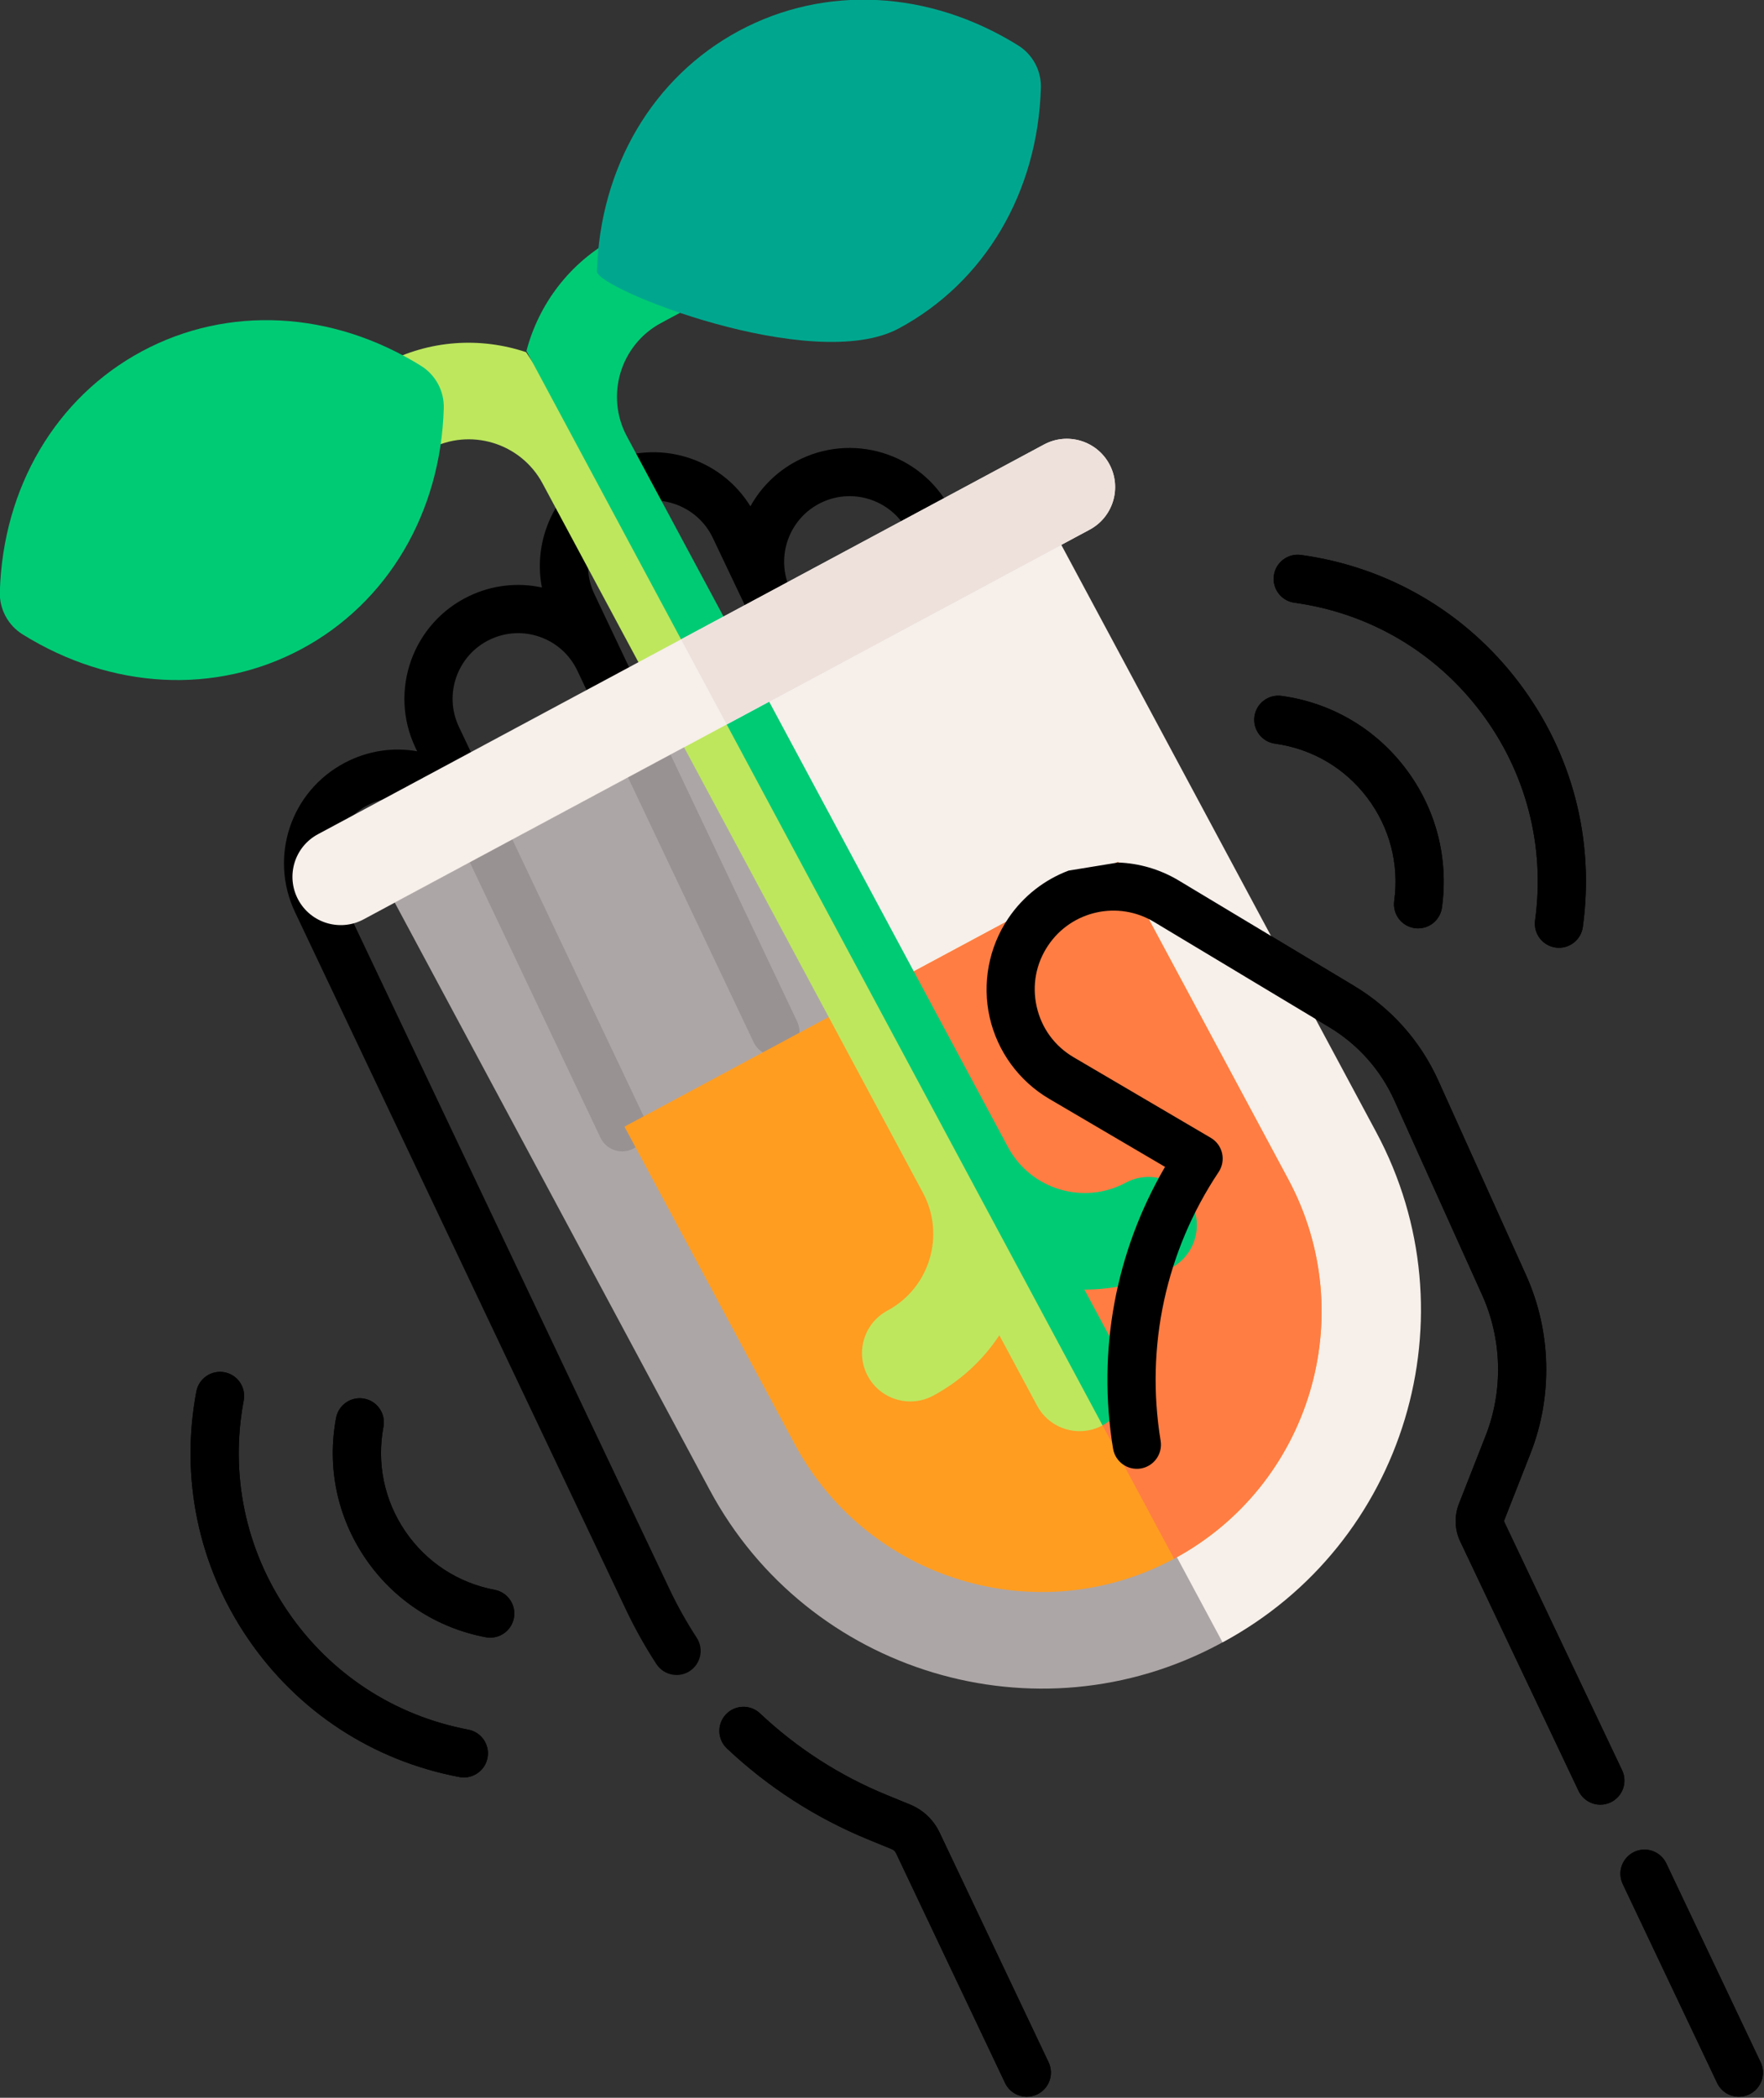 <?xml version="1.0" encoding="UTF-8" standalone="no"?>
<svg
   xmlns:dc="http://purl.org/dc/elements/1.1/"
   xmlns:cc="http://creativecommons.org/ns#"
   xmlns:rdf="http://www.w3.org/1999/02/22-rdf-syntax-ns#"
   xmlns:svg="http://www.w3.org/2000/svg"
   xmlns="http://www.w3.org/2000/svg"
   xmlns:sodipodi="http://sodipodi.sourceforge.net/DTD/sodipodi-0.dtd"
   xmlns:inkscape="http://www.inkscape.org/namespaces/inkscape"
   width="144.907mm"
   height="172.247mm"
   viewBox="0 0 144.907 172.247"
   version="1.1"
   id="svg8"
   inkscape:version="1.0.1 (c497b03c, 2020-09-10)"
   sodipodi:docname="logo.svg">
  <rect x="0" y="0" width="144.907" height="172.247" fill="#333333" stroke="none"/>
  <defs
     id="defs2" />
  <sodipodi:namedview
     id="base"
     pagecolor="#ffffff"
     bordercolor="#666666"
     borderopacity="1.0"
     inkscape:pageopacity="0.0"
     inkscape:pageshadow="2"
     inkscape:zoom="0.32916571"
     inkscape:cx="30.760292"
     inkscape:cy="428.82633"
     inkscape:document-units="mm"
     inkscape:current-layer="layer1"
     inkscape:document-rotation="0"
     showgrid="false"
     inkscape:window-width="1252"
     inkscape:window-height="673"
     inkscape:window-x="0"
     inkscape:window-y="25"
     inkscape:window-maximized="0" />
  <g
     inkscape:label="Layer 1"
     inkscape:groupmode="layer"
     id="layer1"
     style="opacity:1"
     transform="translate(-14.285,-2.303)">
    <g
       id="g87"
       transform="matrix(0.264,0,0,0.264,26.832,39.083)"
       style="display:inline">
      <path
         d="M 500.324,502.094 470.96,440.227 c -1.776,-3.742 -6.249,-5.336 -9.991,-3.56 -3.742,1.776 -5.336,6.249 -3.56,9.991 l 29.364,61.867 c 1.283,2.704 3.974,4.286 6.781,4.286 1.078,0 2.172,-0.233 3.21,-0.727 3.743,-1.775 5.337,-6.248 3.56,-9.99 z"
         id="path71" />
      <path
         d="m 457.211,411.258 -36.774,-77.481 8.271,-21.059 c 6.992,-17.803 6.489,-38.012 -1.379,-55.445 l -27.295,-60.482 c -5.565,-12.33 -14.635,-22.527 -26.23,-29.49 l -54.538,-32.754 c -5.916,-3.552 -12.405,-5.369 -18.869,-5.603 l -26.99,-56.908 c -1.775,-3.743 -6.249,-5.338 -9.99,-3.563 -3.743,1.774 -5.337,6.248 -3.563,9.99 l 25.134,52.995 c -7.402,2.79 -14.031,7.818 -18.775,14.846 -6.076,8.999 -8.183,20.234 -5.781,30.824 2.402,10.59 9.149,19.816 18.514,25.315 l 36.043,21.163 c -15.426,26.418 -21.164,57.233 -16.171,87.626 0.671,4.088 4.531,6.858 8.617,6.185 4.087,-0.671 6.856,-4.529 6.185,-8.616 -4.806,-29.25 1.605,-58.938 18.051,-83.599 1.145,-1.717 1.532,-3.829 1.07,-5.841 -0.462,-2.011 -1.732,-3.743 -3.512,-4.788 l -42.688,-25.065 c -5.892,-3.459 -9.969,-9.034 -11.48,-15.697 -1.511,-6.663 -0.238,-13.451 3.585,-19.114 7.284,-10.793 21.733,-13.995 32.897,-7.29 l 54.538,32.754 c 8.965,5.384 15.978,13.268 20.281,22.801 l 27.295,60.482 c 6.214,13.77 6.611,29.73 1.089,43.792 l -8.32,21.185 c -1.478,3.764 -1.331,8.017 0.403,11.669 l 36.832,77.602 c 1.283,2.704 3.974,4.286 6.781,4.286 1.078,0 2.172,-0.233 3.21,-0.727 3.741,-1.777 5.335,-6.251 3.559,-9.993 z"
         id="path73" />
      <path
         d="m 244.832,430.62 c -1.872,-3.944 -5.127,-7.028 -9.166,-8.682 l -7.274,-2.981 c -14.637,-5.995 -27.906,-14.537 -39.441,-25.388 -3.017,-2.838 -7.763,-2.693 -10.602,0.324 -2.838,3.017 -2.693,7.764 0.324,10.602 12.876,12.113 27.691,21.648 44.032,28.342 l 7.275,2.981 c 0.573,0.234 1.034,0.672 1.3,1.232 l 33.925,71.475 c 1.283,2.704 3.974,4.286 6.781,4.286 1.078,0 2.172,-0.233 3.21,-0.727 3.742,-1.776 5.336,-6.249 3.56,-9.991 z"
         id="path75" />
      <path
         d="M 160.822,354.963 57.833,137.975 c -4.709,-9.923 -0.781,-21.695 8.944,-26.801 4.961,-2.604 10.62,-3.062 15.935,-1.289 5.313,1.773 9.562,5.535 11.965,10.594 l 44.628,94.028 c 1.283,2.704 3.974,4.286 6.781,4.286 1.078,0 2.172,-0.233 3.21,-0.727 3.742,-1.775 5.336,-6.249 3.56,-9.991 l -44.625,-94.021 c 0,0 -12.958,-27.301 -12.958,-27.301 -4.822,-10.159 -0.479,-22.346 9.679,-27.168 4.921,-2.335 10.457,-2.615 15.588,-0.787 5.131,1.829 9.244,5.546 11.58,10.467 l 54.849,115.562 c 1.283,2.704 3.974,4.286 6.781,4.286 1.078,0 2.172,-0.233 3.21,-0.727 3.742,-1.776 5.336,-6.249 3.56,-9.991 L 137.432,45.473 c -2.335,-4.921 -2.615,-10.457 -0.787,-15.589 1.828,-5.131 5.545,-9.243 10.466,-11.579 10.159,-4.819 22.347,-0.479 27.168,9.68 l 57.684,121.217 c 1.287,2.696 3.974,4.271 6.774,4.271 1.083,0 2.183,-0.236 3.226,-0.733 3.738,-1.784 5.322,-6.262 3.538,-9.999 L 197.634,42.207 c -3.457,-9.727 0.955,-20.72 10.478,-25.239 10.16,-4.82 22.346,-0.479 27.167,9.678 l 10.878,22.937 c 1.774,3.742 6.248,5.338 9.99,3.563 3.743,-1.774 5.337,-6.248 3.563,-9.99 L 248.83,20.216 C 240.462,2.586 219.311,-4.953 201.68,3.417 194.779,6.692 189.434,11.931 185.975,18.146 176.636,2.986 157.127,-3.055 140.68,4.754 c -8.541,4.054 -14.992,11.19 -18.165,20.096 -2.153,6.045 -2.617,12.412 -1.428,18.55 -7.58,-1.634 -15.444,-0.745 -22.566,2.635 -17.631,8.368 -25.167,29.52 -16.799,47.15 l 0.55,1.158 c -7.642,-1.34 -15.457,-0.132 -22.468,3.55 -16.877,8.861 -23.695,29.293 -15.522,46.514 l 102.989,216.988 c 2.74,5.774 5.915,11.441 9.436,16.846 1.438,2.207 3.84,3.407 6.291,3.407 1.404,0 2.824,-0.394 4.087,-1.217 3.47,-2.262 4.451,-6.908 2.19,-10.378 -3.155,-4.844 -6,-9.921 -8.453,-15.09 z"
         id="path77"
         style="display:inline" />
      <path
         d="m 355.254,48.144 c 23.195,3.194 43.757,15.23 57.9,33.891 14.143,18.66 20.172,41.712 16.978,64.906 -0.565,4.104 2.303,7.888 6.406,8.453 0.347,0.048 0.692,0.071 1.033,0.071 3.688,0 6.903,-2.722 7.42,-6.478 3.742,-27.164 -3.32,-54.159 -19.883,-76.014 C 408.546,51.12 384.464,37.025 357.3,33.284 c -4.105,-0.572 -7.888,2.304 -8.453,6.406 -0.565,4.104 2.304,7.889 6.407,8.454 z"
         id="path79" />
      <path
         d="m 349.217,91.979 c 11.486,1.582 21.669,7.542 28.672,16.783 7.003,9.24 9.989,20.655 8.408,32.142 -0.565,4.104 2.303,7.889 6.407,8.453 0.347,0.048 0.691,0.071 1.032,0.071 3.688,0 6.903,-2.722 7.42,-6.478 2.128,-15.455 -1.889,-30.814 -11.313,-43.249 -9.424,-12.434 -23.125,-20.454 -38.581,-22.582 -4.105,-0.563 -7.888,2.303 -8.453,6.406 -0.564,4.104 2.305,7.889 6.408,8.454 z"
         id="path81" />
      <path
         d="M 98.195,398.636 C 75.188,394.296 55.247,381.254 42.047,361.914 28.847,342.576 23.969,319.255 28.31,296.246 c 0.768,-4.07 -1.909,-7.992 -5.979,-8.761 -4.072,-0.771 -7.992,1.909 -8.761,5.979 -5.084,26.946 0.629,54.258 16.087,76.906 15.459,22.648 38.812,37.922 65.757,43.005 0.47,0.089 0.938,0.131 1.398,0.131 3.535,0 6.683,-2.51 7.362,-6.11 0.768,-4.07 -1.908,-7.993 -5.979,-8.76 z"
         id="path83" />
      <path
         d="m 106.399,355.154 c -11.394,-2.15 -21.269,-8.608 -27.805,-18.185 -6.537,-9.576 -8.953,-21.125 -6.803,-32.52 0.768,-4.07 -1.909,-7.992 -5.979,-8.761 -4.07,-0.771 -7.993,1.909 -8.761,5.979 -2.892,15.333 0.359,30.873 9.154,43.76 8.795,12.885 22.082,21.574 37.413,24.468 0.47,0.089 0.938,0.131 1.399,0.131 3.535,0 6.682,-2.51 7.362,-6.11 0.768,-4.071 -1.909,-7.993 -5.98,-8.762 z"
         id="path85"
         style="display:inline" />
    </g>
    <g
       id="g44"
       transform="matrix(0.233,-0.125,0.125,0.233,-9.174,49.988)"
       style="display:inline">
      <g
         id="g12">
        <path
           d="M 139,187.939 V 395 c 0,64.514 52.486,117 117,117 64.514,0 117,-52.486 117,-117 V 187.939 Z"
           fill="#fff4f4"
           id="path10"
           style="opacity:0.6" />
      </g>
      <path
         d="M 257.031,187.939 V 512 C 321.531,511.983 374,459.503 374,395 V 187.939 Z"
         fill="#f6efea"
         id="path14" />
      <g
         id="g20">
        <g
           id="g18">
          <path
             d="M 169,283.042 V 395 c 0,47.972 39.028,87 87,87 47.972,0 87,-39.028 87,-87 V 283.042 Z"
             fill="#ff9d21"
             id="path16" />
        </g>
      </g>
      <path
         d="M 256.031,283.042 V 482 C 303.989,481.983 343,442.961 343,395 V 283.042 Z"
         fill="#ff7d43"
         id="path22" />
      <path
         d="M 255.762,56.66 C 245.542,45.801 231.054,39 215,39 h -47 c -8.284,0 -15,6.716 -15,15 0,8.284 6.716,15 15,15 h 47 c 14.336,0 26,11.663 26,26 v 250 c 0,14.888 -12.112,27 -27,27 -8.284,0 -15,6.716 -15,15 0,8.284 6.716,15 15,15 9.763,0 18.959,-2.47 27,-6.814 V 420 c 0,8.284 6.716,15 15,15 l 15,-206.957 z"
         fill="#bee75e"
         id="path24" />
      <g
         id="g28">
        <path
           d="m 150.745,104.908 c -30.305,0 -58.062,-16.814 -74.25,-44.979 -2.66,-4.628 -2.66,-10.321 0,-14.949 C 92.682,16.814 120.439,0 150.745,0 c 30.306,0 58.063,16.814 74.25,44.979 2.66,4.628 2.66,10.321 0,14.949 -16.188,28.166 -43.945,44.98 -74.25,44.98 z"
           fill="#00cb75"
           id="path26" />
      </g>
      <path
         d="m 344,38.5 h -47 c -16.163,0 -30.738,6.893 -40.969,17.881 V 434.998 C 264.301,434.981 271,428.274 271,420 v -24.814 c 8.041,4.344 17.237,6.814 27,6.814 8.284,0 15,-6.716 15,-15 0,-8.284 -6.716,-15 -15,-15 -14.888,0 -27,-12.112 -27,-27 V 94.5 c 0,-14.337 11.664,-26 26,-26 h 47 c 8.284,0 15,-6.716 15,-15 0,-8.284 -6.716,-15 -15,-15 z"
         fill="#00cb75"
         id="path30" />
      <g
         id="g34">
        <path
           d="m 361.255,104.908 c -30.305,0 -76.91,-55.301 -74.25,-59.929 C 303.192,16.814 330.95,0 361.255,0 c 30.305,0 58.063,16.814 74.25,44.979 2.66,4.628 2.66,10.321 0,14.949 -16.188,28.166 -43.944,44.98 -74.25,44.98 z"
           fill="#00a78e"
           id="path32" />
      </g>
      <g
         id="g40">
        <g
           id="g38">
          <path
             d="M 384,188 H 128 c -8.284,0 -15,-6.716 -15,-15 0,-8.284 6.716,-15 15,-15 h 256 c 8.284,0 15,6.716 15,15 0,8.284 -6.716,15 -15,15 z"
             fill="#f6efea"
             id="path36" />
        </g>
      </g>
      <path
         d="M 384,158 H 256.031 v 30 H 384 c 8.284,0 15,-6.716 15,-15 0,-8.284 -6.716,-15 -15,-15 z"
         fill="#eee1dc"
         id="path42" />
    </g>
    <g
       id="g148"
       transform="matrix(0.264,0,0,0.264,26.832,39.083)"
       style="display:inline">
      <path
         d="M 500.324,502.094 470.96,440.227 c -1.776,-3.742 -6.249,-5.336 -9.991,-3.56 -3.742,1.776 -5.336,6.249 -3.56,9.991 l 29.364,61.867 c 1.283,2.704 3.974,4.286 6.781,4.286 1.078,0 2.172,-0.233 3.21,-0.727 3.743,-1.775 5.337,-6.248 3.56,-9.99 z"
         id="path132" />
      <path
         d="m 457.211,411.258 -36.774,-77.481 8.271,-21.059 c 6.992,-17.803 6.489,-38.012 -1.379,-55.445 l -27.295,-60.482 c -5.565,-12.33 -14.635,-22.527 -26.23,-29.49 l -54.538,-32.754 c -5.916,-3.552 -12.405,-5.369 -18.869,-5.603 -15.409,2.514 0,0 -15.409,2.514 -7.402,2.79 -14.031,7.818 -18.775,14.846 -6.076,8.999 -8.183,20.234 -5.781,30.824 2.402,10.59 9.149,19.816 18.514,25.315 l 36.043,21.163 c -15.426,26.418 -21.164,57.233 -16.171,87.626 0.671,4.088 4.531,6.858 8.617,6.185 4.087,-0.671 6.856,-4.529 6.185,-8.616 -4.806,-29.25 1.605,-58.938 18.051,-83.599 1.145,-1.717 1.532,-3.829 1.07,-5.841 -0.462,-2.011 -1.732,-3.743 -3.512,-4.788 l -42.688,-25.065 c -5.892,-3.459 -9.969,-9.034 -11.48,-15.697 -1.511,-6.663 -0.238,-13.451 3.585,-19.114 7.284,-10.793 21.733,-13.995 32.897,-7.29 l 54.538,32.754 c 8.965,5.384 15.978,13.268 20.281,22.801 l 27.295,60.482 c 6.214,13.77 6.611,29.73 1.089,43.792 l -8.32,21.185 c -1.478,3.764 -1.331,8.017 0.403,11.669 l 36.832,77.602 c 1.283,2.704 3.974,4.286 6.781,4.286 1.078,0 2.172,-0.233 3.21,-0.727 3.741,-1.777 5.335,-6.251 3.559,-9.993 z"
         id="path134"
         sodipodi:nodetypes="ccccccccccscccccscccscccccccccscc" />
      <path
         d="m 244.832,430.62 c -1.872,-3.944 -5.127,-7.028 -9.166,-8.682 l -7.274,-2.981 c -14.637,-5.995 -27.906,-14.537 -39.441,-25.388 -3.017,-2.838 -7.763,-2.693 -10.602,0.324 -2.838,3.017 -2.693,7.764 0.324,10.602 12.876,12.113 27.691,21.648 44.032,28.342 l 7.275,2.981 c 0.573,0.234 1.034,0.672 1.3,1.232 l 33.925,71.475 c 1.283,2.704 3.974,4.286 6.781,4.286 1.078,0 2.172,-0.233 3.21,-0.727 3.742,-1.776 5.336,-6.249 3.56,-9.991 z"
         id="path136" />
      <path
         d="m 355.254,48.144 c 23.195,3.194 43.757,15.23 57.9,33.891 14.143,18.66 20.172,41.712 16.978,64.906 -0.565,4.104 2.303,7.888 6.406,8.453 0.347,0.048 0.692,0.071 1.033,0.071 3.688,0 6.903,-2.722 7.42,-6.478 3.742,-27.164 -3.32,-54.159 -19.883,-76.014 C 408.546,51.12 384.464,37.025 357.3,33.284 c -4.105,-0.572 -7.888,2.304 -8.453,6.406 -0.565,4.104 2.304,7.889 6.407,8.454 z"
         id="path140" />
      <path
         d="m 349.217,91.979 c 11.486,1.582 21.669,7.542 28.672,16.783 7.003,9.24 9.989,20.655 8.408,32.142 -0.565,4.104 2.303,7.889 6.407,8.453 0.347,0.048 0.691,0.071 1.032,0.071 3.688,0 6.903,-2.722 7.42,-6.478 2.128,-15.455 -1.889,-30.814 -11.313,-43.249 -9.424,-12.434 -23.125,-20.454 -38.581,-22.582 -4.105,-0.563 -7.888,2.303 -8.453,6.406 -0.564,4.104 2.305,7.889 6.408,8.454 z"
         id="path142" />
      <path
         d="M 98.195,398.636 C 75.188,394.296 55.247,381.254 42.047,361.914 28.847,342.576 23.969,319.255 28.31,296.246 c 0.768,-4.07 -1.909,-7.992 -5.979,-8.761 -4.072,-0.771 -7.992,1.909 -8.761,5.979 -5.084,26.946 0.629,54.258 16.087,76.906 15.459,22.648 38.812,37.922 65.757,43.005 0.47,0.089 0.938,0.131 1.398,0.131 3.535,0 6.683,-2.51 7.362,-6.11 0.768,-4.07 -1.908,-7.993 -5.979,-8.76 z"
         id="path144" />
      <path
         d="m 106.399,355.154 c -11.394,-2.15 -21.269,-8.608 -27.805,-18.185 -6.537,-9.576 -8.953,-21.125 -6.803,-32.52 0.768,-4.07 -1.909,-7.992 -5.979,-8.761 -4.07,-0.771 -7.993,1.909 -8.761,5.979 -2.892,15.333 0.359,30.873 9.154,43.76 8.795,12.885 22.082,21.574 37.413,24.468 0.47,0.089 0.938,0.131 1.399,0.131 3.535,0 6.682,-2.51 7.362,-6.11 0.768,-4.071 -1.909,-7.993 -5.98,-8.762 z"
         id="path146"
         style="display:inline" />
    </g>
  </g>
</svg>
